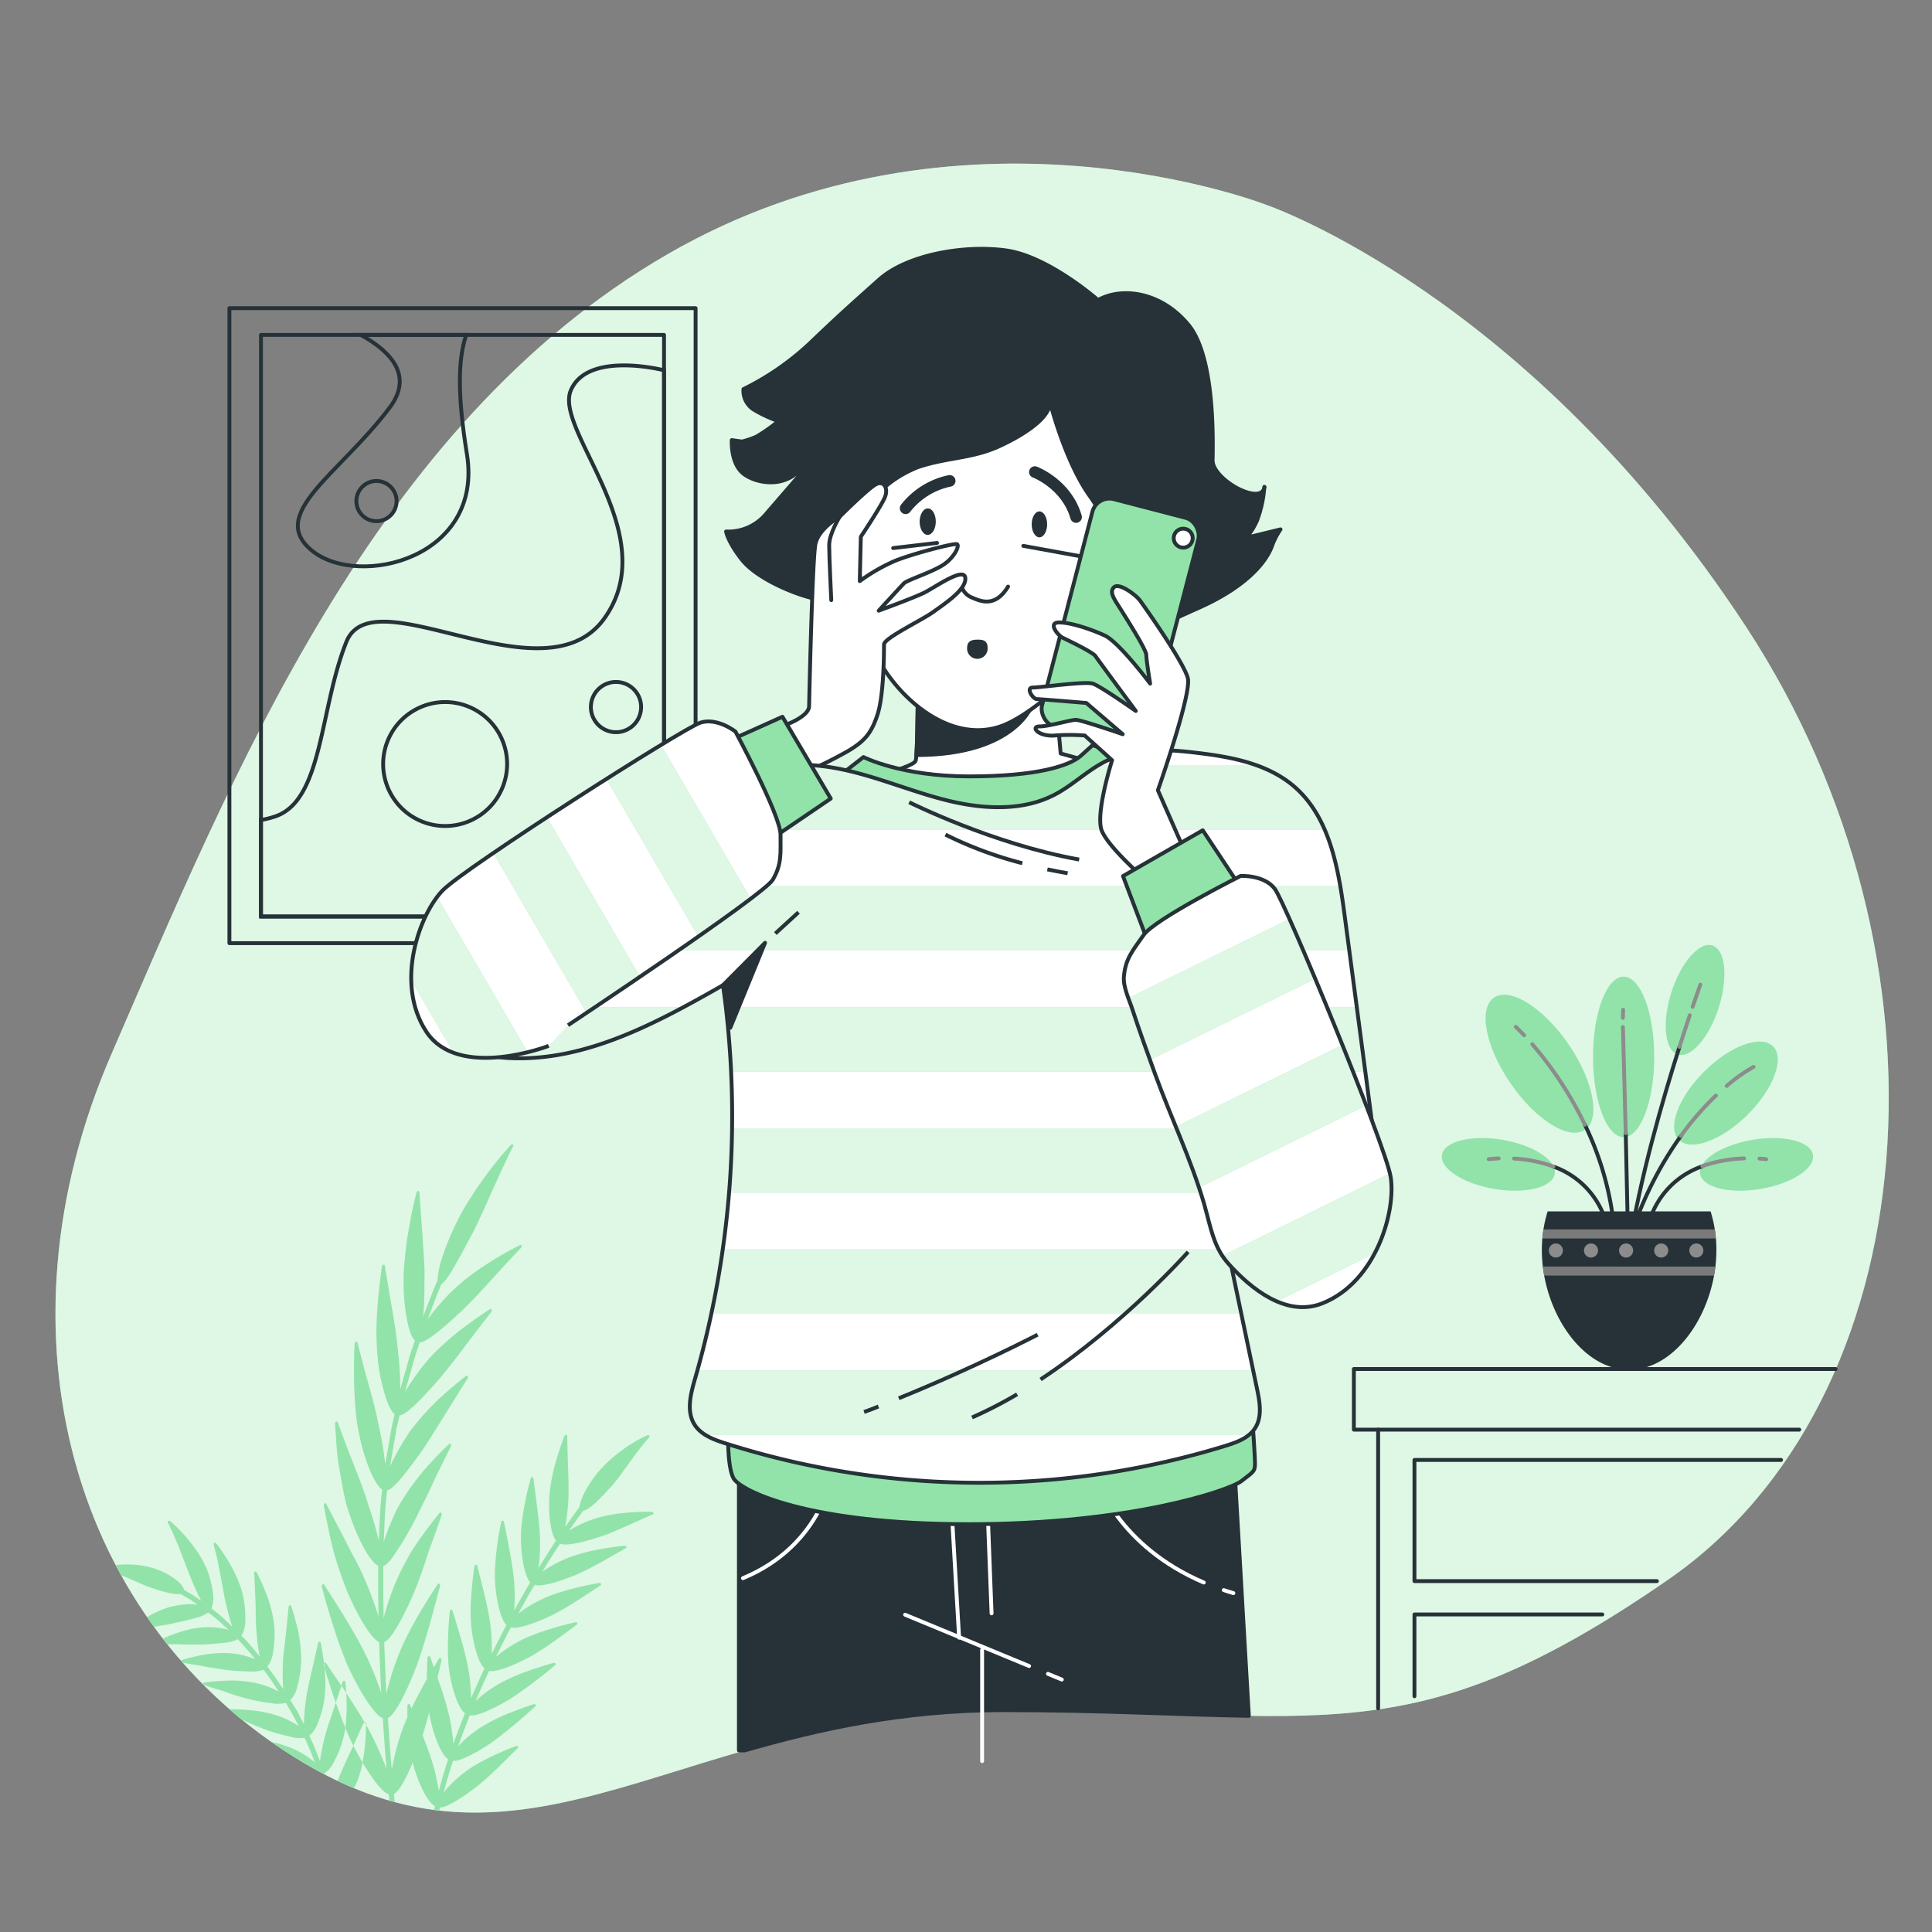 <svg xmlns="http://www.w3.org/2000/svg" viewBox="0 0 500 500"><rect x="0" y="0" width="500" height="500" fill="#808080" stroke="none"/><g id="background-simple"><path d="M327.83,53.06S248.49,21.89,172.61,65.88,60.28,200.38,28.83,272.82,18.63,420.43,78.41,456.1s98.47-13.38,181-13.52,105.06,12.73,172.29-33.76,76.55-160.45,20.22-246.54S327.83,53.06,327.83,53.06Z" style="fill:#92E3A9"></path><path d="M327.83,53.06S248.49,21.89,172.61,65.88,60.28,200.38,28.83,272.82,18.63,420.43,78.41,456.1s98.47-13.38,181-13.52,105.06,12.73,172.29-33.76,76.55-160.45,20.22-246.54S327.83,53.06,327.83,53.06Z" style="fill:#fff;opacity:0.7"></path></g><g id="Picture"><rect x="59.37" y="79.75" width="120.65" height="164.34" style="fill:none;stroke:#263238;stroke-linecap:round;stroke-linejoin:round"></rect><rect x="67.54" y="86.67" width="104.31" height="150.49" style="fill:none;stroke:#263238;stroke-linecap:round;stroke-linejoin:round"></rect><path d="M171.85,95.83c-1.71-.42-20-4.68-24.14,5.24-4.33,10.4,24.28,37.28,8.67,59s-59.82-11.27-66.75,6.07-6.07,40.75-18.21,45.08a24.14,24.14,0,0,1-3.88,1v25H171.85Z" style="fill:none;stroke:#263238;stroke-miterlimit:10"></path><path d="M93.37,86.67C101.22,91,107,97.24,100.9,105.41c-13,17.33-32.08,27.74-19.94,37.27s44.21,1.74,39.88-25.14c-2.4-14.86-2.4-24.41-.18-30.87Z" style="fill:none;stroke:#263238;stroke-miterlimit:10"></path><circle cx="115.2" cy="197.73" r="16.04" transform="translate(-70.16 63.53) rotate(-23.87)" style="fill:none;stroke:#263238;stroke-miterlimit:10"></circle><path d="M165.92,183a6.5,6.5,0,1,1-6.5-6.51A6.5,6.5,0,0,1,165.92,183Z" style="fill:none;stroke:#263238;stroke-miterlimit:10"></path><path d="M102.63,129.68a5.2,5.2,0,1,1-5.2-5.2A5.2,5.2,0,0,1,102.63,129.68Z" style="fill:none;stroke:#263238;stroke-miterlimit:10"></path></g><g id="Plants"><polyline points="475.06 354.3 350.38 354.3 350.38 369.99 465.65 369.99" style="fill:none;stroke:#263238;stroke-linecap:round;stroke-linejoin:round"></polyline><line x1="356.66" y1="369.99" x2="356.66" y2="442.13" style="fill:none;stroke:#263238;stroke-linecap:round;stroke-linejoin:round"></line><polyline points="428.8 409.19 366.06 409.19 366.06 377.83 460.94 377.83" style="fill:none;stroke:#263238;stroke-linecap:round;stroke-linejoin:round"></polyline><polyline points="366.06 438.99 366.06 417.82 414.68 417.82" style="fill:none;stroke:#263238;stroke-linecap:round;stroke-linejoin:round"></polyline><ellipse cx="420.19" cy="273.52" rx="7.92" ry="20.77" style="fill:#92E3A9"></ellipse><ellipse cx="438.65" cy="258.77" rx="14.8" ry="6.44" transform="translate(59.21 598.47) rotate(-72.37)" style="fill:#92E3A9"></ellipse><path d="M386.69,307.69c-8.06-1.36-14.11-5.31-13.51-8.82s7.61-5.25,15.66-3.88,14.12,5.32,13.52,8.82S394.75,309.06,386.69,307.69Z" style="fill:#92E3A9"></path><ellipse cx="446.67" cy="282.87" rx="17.17" ry="7.92" transform="translate(-69.67 396.55) rotate(-44.76)" style="fill:#92E3A9"></ellipse><ellipse cx="398.41" cy="275.32" rx="9.05" ry="20.77" transform="translate(-85.87 274.73) rotate(-34.58)" style="fill:#92E3A9"></ellipse><line x1="420.74" y1="293.26" x2="421.36" y2="321.81" style="fill:none;stroke:#263238;stroke-linecap:round;stroke-miterlimit:10"></line><line x1="420.01" y1="265.8" x2="420.74" y2="293.26" style="fill:none;stroke:#8c8c8c;stroke-linecap:round;stroke-miterlimit:10"></line><line x1="420.06" y1="261.32" x2="420.01" y2="263.43" style="fill:none;stroke:#8c8c8c;stroke-linecap:round;stroke-miterlimit:10"></line><path d="M410.16,291.07A79.6,79.6,0,0,1,418,321" style="fill:none;stroke:#263238;stroke-linecap:round;stroke-miterlimit:10"></path><path d="M396.56,270.26a94,94,0,0,1,13.6,20.81" style="fill:none;stroke:#8c8c8c;stroke-linecap:round;stroke-miterlimit:10"></path><path d="M392.28,265.74s.82.75,2.17,2.18" style="fill:none;stroke:#8c8c8c;stroke-linecap:round;stroke-miterlimit:10"></path><path d="M435,294a93.6,93.6,0,0,0-12.83,25.47" style="fill:none;stroke:#263238;stroke-linecap:round;stroke-miterlimit:10"></path><path d="M444.08,283.53A75.11,75.11,0,0,0,435,294" style="fill:none;stroke:#8c8c8c;stroke-linecap:round;stroke-miterlimit:10"></path><path d="M453.81,276.12a41.42,41.42,0,0,0-6.94,4.92" style="fill:none;stroke:#8c8c8c;stroke-linecap:round;stroke-miterlimit:10"></path><path d="M434.64,270.94c-4.39,13.81-10.28,34.2-13,51.91" style="fill:none;stroke:#263238;stroke-linecap:round;stroke-miterlimit:10"></path><path d="M437.31,262.75c-.78,2.33-1.69,5.1-2.67,8.19" style="fill:none;stroke:#8c8c8c;stroke-linecap:round;stroke-miterlimit:10"></path><path d="M440.05,254.83s-.77,2.12-2,5.74" style="fill:none;stroke:#8c8c8c;stroke-linecap:round;stroke-miterlimit:10"></path><path d="M402,301.9a21.74,21.74,0,0,1,13.43,13.68" style="fill:none;stroke:#263238;stroke-linecap:round;stroke-miterlimit:10"></path><path d="M391.83,299.84A34.82,34.82,0,0,1,402,301.9" style="fill:none;stroke:#8c8c8c;stroke-linecap:round;stroke-miterlimit:10"></path><path d="M385.27,300s1-.14,2.59-.2" style="fill:none;stroke:#8c8c8c;stroke-linecap:round;stroke-miterlimit:10"></path><path d="M455.66,307.69c8.06-1.36,14.11-5.31,13.52-8.82s-7.61-5.25-15.67-3.88-14.11,5.32-13.52,8.82S447.6,309.06,455.66,307.69Z" style="fill:#92E3A9"></path><path d="M440.57,301.83A21.75,21.75,0,0,0,427,315.58" style="fill:none;stroke:#263238;stroke-linecap:round;stroke-miterlimit:10"></path><path d="M451.37,299.8a35.42,35.42,0,0,0-10.8,2" style="fill:none;stroke:#8c8c8c;stroke-linecap:round;stroke-miterlimit:10"></path><path d="M457.08,300s-.64-.09-1.74-.16" style="fill:none;stroke:#8c8c8c;stroke-linecap:round;stroke-miterlimit:10"></path><path d="M400.53,313.5a33.54,33.54,0,0,0-1.5,10c0,15.41,10.11,31,22.59,31s22.58-15.61,22.58-31a33.54,33.54,0,0,0-1.5-10Z" style="fill:#263238"></path><path d="M399.45,318.18c-.12.76-.22,1.54-.28,2.33h44.9c-.07-.79-.16-1.57-.28-2.33Z" style="fill:#7a7a7a"></path><path d="M443.59,330.12q.21-1.17.36-2.34H399.29c.09.78.21,1.56.35,2.34Z" style="fill:#7a7a7a"></path><path d="M404.48,323.63a1.82,1.82,0,1,1-1.81-1.82A1.81,1.81,0,0,1,404.48,323.63Z" style="fill:#8c8c8c"></path><path d="M413.57,323.63a1.82,1.82,0,1,1-1.82-1.82A1.81,1.81,0,0,1,413.57,323.63Z" style="fill:#8c8c8c"></path><path d="M422.65,323.63a1.82,1.82,0,1,1-1.81-1.82A1.81,1.81,0,0,1,422.65,323.63Z" style="fill:#8c8c8c"></path><path d="M431.74,323.63a1.82,1.82,0,1,1-1.82-1.82A1.81,1.81,0,0,1,431.74,323.63Z" style="fill:#8c8c8c"></path><path d="M440.83,323.63a1.82,1.82,0,1,1-1.82-1.82A1.82,1.82,0,0,1,440.83,323.63Z" style="fill:#8c8c8c"></path><path d="M86.9,440.67c.55-1.63,1.07-3.17,1.46-4.38-1.61-2.39-3.07-4.49-4-5.9-.16-.24-.38-.17-.5,0l.15,1.27C84.64,434,85.69,437.23,86.9,440.67Z" style="fill:#92E3A9"></path><path d="M89.37,435.25c0-.35-.57-.35-.68,0s-.21.66-.33,1l1.25,1.88C89.55,437,89.47,436,89.37,435.25Z" style="fill:#92E3A9"></path><path d="M94.74,446.11a.31.31,0,0,0-.36-.3l.35.62C94.73,446.32,94.74,446.21,94.74,446.11Z" style="fill:#92E3A9"></path><path d="M86.48,441.92c-.83,2.59-1.85,5.33-2.35,7.37a49.76,49.76,0,0,0-1.31,6.52c-.85-2.23-1.73-4.45-2.76-6.6A7.55,7.55,0,0,0,82.23,446,29.8,29.8,0,0,0,84,439.5a36.66,36.66,0,0,0,0-7.65,1,1,0,0,1,0-.16c-.07-.24-.15-.48-.21-.7a.68.68,0,0,1,.06-.57c-.27-2.11-.58-4.06-.86-5.29-.08-.34-.61-.29-.68.07-.3,1.55-.93,4.18-1.53,6.84s-1.25,5.46-1.56,7.56a51.33,51.33,0,0,0-.57,6.62L77,443,75.14,440a7.39,7.39,0,0,0,1.8-3.47,30.51,30.51,0,0,0,1-6.58,39.56,39.56,0,0,0-.72-7.59c-.6-2.64-1.35-5.16-1.84-6.7-.11-.35-.65-.24-.67.13-.16,1.62-.44,4.28-.72,7.08s-.73,5.58-.78,7.68a51.17,51.17,0,0,0,.11,6.64l-2-3-2.12-2.88a7.64,7.64,0,0,0,1.46-3.63A28.4,28.4,0,0,0,71,421a32.56,32.56,0,0,0-1.74-7.62,66,66,0,0,0-2.83-6.5.36.36,0,0,0-.66.22c.13,1.66.23,4.41.34,7.17s0,5.71.26,7.8a52.07,52.07,0,0,0,.84,6.62c-1.53-1.84-3-3.7-4.73-5.38a7.42,7.42,0,0,0,1-3.8,25.92,25.92,0,0,0-.63-6.71,19,19,0,0,0-1.16-3.55,35.39,35.39,0,0,0-1.78-3.81,46.38,46.38,0,0,0-4-6.05.36.36,0,0,0-.62.32c.21.81.47,1.87.78,3.09s.53,2.6.81,4c.58,2.73,1,5.65,1.47,7.72l.89,3.6a28,28,0,0,0,.89,2.85L57.5,418.5c-.88-.8-1.86-1.5-2.79-2.25a7.25,7.25,0,0,0,.4-3.91,24.65,24.65,0,0,0-1.72-6.57,29.86,29.86,0,0,0-1.76-3.36,39.12,39.12,0,0,0-2.5-3.46A40.91,40.91,0,0,0,44,393.63a.36.36,0,0,0-.56.42c.38.77.88,1.78,1.4,2.93l1.59,3.78c1,2.61,2.06,5.35,2.85,7.4.51,1.25,1,2.39,1.49,3.39a29.49,29.49,0,0,0,1.3,2.72l-2.18-1.48-2.26-1.34a3.19,3.19,0,0,0-.65-1.25,11.17,11.17,0,0,0-1.55-1.44A18.56,18.56,0,0,0,40.17,406a22.47,22.47,0,0,0-6.9-1.11,27.25,27.25,0,0,0-3.35.15q.69,1.31,1.41,2.61l1.24.51c2.08.86,4.19,1.91,5.89,2.51,3.54,1.28,6.75,2.12,8.26,1.86L49,413.83c.74.46,1.44,1,2.17,1.46a19.31,19.31,0,0,0-2.82-.11,27.8,27.8,0,0,0-3.34.46,16.27,16.27,0,0,0-3.19,1,26.51,26.51,0,0,0-3.31,1.6l-.41.25c.59.85,1.18,1.69,1.78,2.52l1.61-.28c1-.15,2.08-.33,3-.54,2.13-.47,4.17-.88,5.88-1.4a9.71,9.71,0,0,0,3.53-1.48c.9.72,1.83,1.39,2.68,2.16l2.56,2.32a21.2,21.2,0,0,0-2.8-.53,17.54,17.54,0,0,0-3.37-.12A25.16,25.16,0,0,0,46,422.56c-1.17.4-2.26.81-3.23,1.24l-.62.3c.37.48.75,1,1.13,1.43h2.07c1.07,0,2.14.07,3.24.07l3.13,0c2.15,0,4.34-.24,6.06-.43a9,9,0,0,0,3.72-.93c1.64,1.62,3.1,3.41,4.57,5.17a22.16,22.16,0,0,0-6-1.51,28.74,28.74,0,0,0-7.12.31,44.32,44.32,0,0,0-6,1.44.48.48,0,0,0-.14.09l.52.59,4.58.74c2.06.45,4.49.79,6.38,1.07a51.75,51.75,0,0,0,6.12.42,9.07,9.07,0,0,0,3.82-.44l2,2.78,1.92,2.88a22.25,22.25,0,0,0-5.86-2.19,29.39,29.39,0,0,0-7.17-.65,55.87,55.87,0,0,0-6.24.5c-.33.07-.53.49-.28.58,1.11.37,3,1,5.12,1.62a57.2,57.2,0,0,0,6.34,2,47.66,47.66,0,0,0,6.05,1.13,9.47,9.47,0,0,0,3.86-.07l1.75,3,1.61,3.06a21.92,21.92,0,0,0-5.6-2.78,31.18,31.18,0,0,0-7.08-1.38c-2-.2-3.91-.27-5.35-.27,1,.86,2,1.71,3,2.55l.68.3a63.68,63.68,0,0,0,6.11,2.57A48,48,0,0,0,75,449.42a9,9,0,0,0,3.83.34c1,2.08,1.84,4.23,2.68,6.37a22.81,22.81,0,0,0-5.25-3.37,30.1,30.1,0,0,0-6-1.94c2.63,1.84,5.35,3.61,8.16,5.28,1.89,1.13,3.75,2.17,5.6,3.13l-.09-.28a7.29,7.29,0,0,0,2.5-3,25.85,25.85,0,0,0,2.44-6.23,18.74,18.74,0,0,0,.5-2.58c-.85-2.09-1.69-4.33-2.46-6.5Z" style="fill:#92E3A9"></path><path d="M91.44,451.79l-.3.65c-1.21,2.54-2.4,5.09-3.21,7.09l-.51,1.38c1.41.67,2.81,1.3,4.2,1.87.34-.69.67-1.43,1-2.21a28.44,28.44,0,0,0,1.23-4.42c-.67-1.12-1.34-2.34-2-3.62C91.68,452.29,91.56,452,91.44,451.79Z" style="fill:#92E3A9"></path><path d="M134,452.39c.25-.24-.08-.65-.43-.52-3,1.09-9.79,4-13.45,6.88a30.27,30.27,0,0,0-5.32,5.15c.75-2.75,1.55-5.5,2.46-8.21,1.48.28,5.6-1.79,10-4.72a137.72,137.72,0,0,0,11.29-9.38c.26-.24,0-.67-.39-.55-1.53.49-4,1.35-6.67,2.43a45.49,45.49,0,0,0-7.23,3.68,31,31,0,0,0-5.69,4.77c.94-2.7,2-5.37,3-8,1.49.39,5.7-1.42,10.28-4.11a121.47,121.47,0,0,0,11.84-8.9c.27-.23,0-.68-.37-.58-1.55.44-4.11,1.2-6.8,2.17a48.44,48.44,0,0,0-7.44,3.31,33.73,33.73,0,0,0-6,4.42c1.16-2.61,2.28-5.25,3.53-7.82,1.45.46,5.77-1.09,10.49-3.6a69.39,69.39,0,0,0,6.69-4.34c2.26-1.59,4.31-3.13,5.54-4.06.29-.21,0-.66-.34-.58-3.15.68-10.36,2.62-14.47,4.83a34.82,34.82,0,0,0-6.19,4.15c1.28-2.56,2.54-5.14,3.9-7.66,1.42.53,5.83-.84,10.63-3.14,4.15-2,10-6.07,12.59-7.73.29-.19.05-.66-.32-.6-3.18.48-10.46,2.07-14.65,4.09a33.1,33.1,0,0,0-6.37,3.86c1.38-2.51,2.77-5,4.23-7.48,1.39.59,5.87-.57,10.76-2.6,4.21-1.8,10.28-5.43,12.9-6.9.3-.17.08-.64-.28-.61-1.59.14-4.19.47-7,1a44.47,44.47,0,0,0-7.82,2.18,31.24,31.24,0,0,0-6.54,3.53c1.47-2.45,3-4.86,4.59-7.26,1.38.69,5.88-.27,10.87-1.95,2.15-.72,4.77-1.93,7.2-3s4.62-2.06,5.93-2.64c.31-.12.13-.6-.23-.62a54.7,54.7,0,0,0-6.9.25A38.94,38.94,0,0,0,154,393a31.45,31.45,0,0,0-6.74,3.11c1.21-1.71,2.4-3.44,3.66-5.11,1.55-.24,4.68-3.27,8-7.15.72-.87,1.52-1.88,2.3-3s1.63-2.24,2.44-3.36A65.26,65.26,0,0,1,168,372a.36.36,0,0,0-.4-.58,35.28,35.28,0,0,0-6.32,3.68,39.72,39.72,0,0,0-3.42,2.73,31.76,31.76,0,0,0-2.78,2.82c-3.19,3.78-5,7.58-5.08,9.33-1.3,1.71-2.5,3.48-3.75,5.22a50.9,50.9,0,0,0,.85-7.32c.11-2.39,0-5.51-.1-8.52s-.19-5.89-.19-7.67a.37.37,0,0,0-.72-.08,71.55,71.55,0,0,0-2.45,7.45,43,43,0,0,0-1.48,8.5c-.28,5.51.65,10,1.75,11.11-1.54,2.37-3.07,4.73-4.52,7.15a50.69,50.69,0,0,0,.37-7.35c-.06-2.39-.36-5.45-.75-8.41s-.73-5.77-.95-7.48a.36.36,0,0,0-.7,0c-1,3.4-2.68,11.1-2.54,15.9.11,5.48,1.22,9.93,2.42,11-1.44,2.42-2.82,4.88-4.17,7.35a48.21,48.21,0,0,0,0-7.35c-.35-4.7-2-12.28-2.65-15.66a.36.36,0,0,0-.7,0c-.75,3.38-1.94,11.11-1.58,15.87.38,5.45,1.71,9.84,2.94,10.83-1.33,2.48-2.57,5-3.84,7.53a44.21,44.21,0,0,0-.31-7.34c-.55-4.68-2.59-12.15-3.43-15.47a.36.36,0,0,0-.7,0c-.25,1.69-.6,4.48-.82,7.42a49.14,49.14,0,0,0,0,8.44c.62,5.41,2.15,9.77,3.42,10.68-1.24,2.54-2.34,5.14-3.49,7.71a45.47,45.47,0,0,0-.66-7.32,73.5,73.5,0,0,0-2-8.18c-.79-2.83-1.63-5.5-2.14-7.13a.35.35,0,0,0-.69.07c-.35,3.39-.9,11.16-.09,15.92.85,5.4,2.65,9.68,4,10.51-1,2.62-2.08,5.25-3,7.92a53.66,53.66,0,0,0-1.1-7.29,82.27,82.27,0,0,0-2.41-8.1c-.19-.58-.39-1.15-.58-1.71.41-1.74.75-3.26,1-4.41.12-.53-.35-.94-.61-.53-.38.61-.84,1.36-1.35,2.22-.36-1-.68-1.93-.94-2.63a.36.36,0,0,0-.69.11c-.08,1.34-.16,3.35-.16,5.58-1.32,2.34-2.75,5-4,7.63-.14-.33-.26-.64-.37-.91a.36.36,0,0,0-.69.15c0,.8,0,1.84,0,3-.48,1.09-.91,2.16-1.27,3.16A65.4,65.4,0,0,0,101.39,458c-.39-4.47-.71-9-1-13.43,1.49-.39,4.42-5.71,7.18-12.77,2.37-6.1,5.06-16.67,6.31-21.26.13-.52-.33-.95-.6-.54-2.36,3.51-7.65,11.86-10,18A66.7,66.7,0,0,0,100,438.38q-.34-6.72-.56-13.45c1.51-.35,4.6-5.57,7.61-12.53,1.26-3,2.7-7.12,3.93-11,1.39-3.73,2.6-7.17,3.31-9.27.16-.47-.28-.9-.56-.55-1.26,1.55-3.33,4.18-5.45,7.24-.53.76-1.06,1.55-1.58,2.36s-1,1.67-1.43,2.5c-.92,1.67-1.76,3.32-2.43,4.82a67.34,67.34,0,0,0-3.55,10.23c-.08-4.48-.14-9-.1-13.46.75-.14,2-1.49,3.36-3.66a85.29,85.29,0,0,0,4.86-8.27c.37-.69.73-1.46,1.1-2.26l1.28-2.52c.87-1.74,1.73-3.57,2.54-5.35s1.7-3.5,2.45-5l1.9-3.87c.22-.45-.16-.94-.49-.61-1.45,1.4-3.83,3.79-6.33,6.6a67.68,67.68,0,0,0-6.35,8.87,23.27,23.27,0,0,0-1.36,2.61c-.4.86-.77,1.72-1.12,2.56-.69,1.67-1.28,3.26-1.73,4.69.24-4.47.29-8.95.92-13.39,1.58-.14,5.18-4.88,9.47-10.9,3.46-5.29,8.87-14.24,11.32-18,.27-.44-.06-1-.42-.68-1.6,1.27-4.23,3.41-7,5.95a73.35,73.35,0,0,0-7.32,8.14,67,67,0,0,0-5.34,9.32l1.14-6.61.58-3.31.75-3.27c.77,0,2.24-1.05,4.08-2.82s4.14-4.22,6.54-7c2-2.44,4.64-5.78,7-9l6.09-7.93c.32-.41.07-1-.34-.71-1.76,1.1-4.53,3-7.53,5.28a68.49,68.49,0,0,0-8.13,7.39,63.09,63.09,0,0,0-6.3,8.72l1.83-6.47.93-3.22,1.07-3.19c1.54.19,6.18-3.65,11.53-8.77,4.6-4.47,11.43-12.41,14.67-15.63.35-.37.13-.95-.28-.73a88.78,88.78,0,0,0-8,4.56c-1.56,1-3.21,2.08-4.7,3.21s-2.88,2.29-4.08,3.4a45.41,45.41,0,0,0-4,4.16c-1.19,1.37-2.25,2.7-3.13,3.91,1.21-3.05,2.28-6.15,3.61-9.16.85-.59,2.11-2.36,3.55-4.91s3.2-5.81,5.06-9.38c.79-1.59,1.63-3.46,2.54-5.4l1.32-3,1.37-3c1.79-4,3.52-7.69,4.67-9.91.26-.51-.17-.83-.57-.4a98.82,98.82,0,0,0-7,8.66l-1.95,2.75c-.62.94-1.22,1.89-1.82,2.81a55.78,55.78,0,0,0-3,5.31,69.54,69.54,0,0,0-3.93,9.4,23.21,23.21,0,0,0-1.28,6.14l-1,2.31-.9,2.34-1.81,4.69c.15-1.46.25-3.12.3-4.93s0-3.74.07-5.74c0-1.68-.09-3.57-.23-5.55s-.26-4-.39-6c-.34-4-.54-7.68-.73-10,0-.52-.65-.31-.79.27l-1.12,4.83c-.37,1.92-.76,4.07-1.12,6.25s-.59,4.46-.8,6.58a46.76,46.76,0,0,0-.26,5.83c.11,7.81,1.63,13.72,2.94,14.63L106.32,350c-.33,1-.61,2.12-.92,3.18l-1.81,6.36a90.16,90.16,0,0,0-.68-10.66c-.25-3.32-1-7.52-1.67-11.45s-1.27-7.64-1.65-9.87c-.07-.51-.68-.25-.78.34-.32,2.6-.92,6.82-1.18,11.26a74.06,74.06,0,0,0,.13,12.49,47.53,47.53,0,0,0,2,9.77c.83,2.51,1.68,4.12,2.38,4.51l-.74,3.23-.57,3.26-1.13,6.53a89.31,89.31,0,0,0-1.81-10.55c-.59-3.28-1.72-7.37-2.83-11.26s-1.94-7.46-2.55-9.68c-.14-.51-.7-.19-.73.41-.31,5.26-.37,17.12,1.29,23.84,1.58,7.66,4.43,13.15,5.87,13.76-.62,4.37-.68,8.8-.91,13.21-.32-1.43-.75-3-1.28-4.78-.26-.86-.54-1.76-.85-2.68s-.63-1.87-.9-2.82c-1-3.2-2.58-7.16-4.06-10.91s-2.72-7.25-3.56-9.41c-.19-.5-.72-.12-.68.49.1,1.31.22,3.05.36,5s.32,4.12.73,6.37.77,4.48,1.2,6.59c.23,1.05.43,2.06.7,3s.58,1.86.87,2.68a57.56,57.56,0,0,0,4,9.12c1.36,2.23,2.54,3.62,3.31,3.86,0,4.4,0,8.8.1,13.21a88.92,88.92,0,0,0-3.7-9.95c-.65-1.53-1.47-3.21-2.38-4.93l-1.4-2.61-1.36-2.69c-1.89-3.61-3.63-7-4.7-9-.24-.47-.72,0-.61.57.5,2.63,1.33,6.92,2.38,11.24a95.45,95.45,0,0,0,3.93,11.49c3.05,7,6.45,12,8,12.41.13,4.4.32,8.8.54,13.2a86.53,86.53,0,0,0-4-9.82c-2.88-6-8.37-14.44-10.78-18.17-.27-.42-.72,0-.58.58,1.24,4.87,4.44,15.79,7.35,21.81,3.3,6.88,6.85,11.76,8.4,12.12.29,4.4.6,8.79,1,13.18a92,92,0,0,0-4.34-9.68c-.29-.56-.61-1.15-1-1.75a54.92,54.92,0,0,1-.41,6.58c-.12,1.05-.29,2.11-.5,3.14,2.84,4.8,5.52,8,6.79,8.22,0,.54.12,1.08.17,1.62l1.39.4c-.07-.71-.15-1.42-.22-2.13,1.12-.34,3-3.51,4.87-8.11.12.48.23.94.36,1.36,1.56,5.35,3.94,9.32,5.39,9.94l-.21,1,1.34.16.18-.81c1.5.14,5.43-2.26,9.55-5.44C127,459.54,131.84,454.52,134,452.39Zm-20.45,11a54.19,54.19,0,0,0-1.64-7.21c-.59-2-1.55-4.57-2.54-7.06.57-1.82,1.13-3.85,1.68-5.93.1.63.21,1.24.34,1.8,1.17,5.39,3.21,9.52,4.59,10.28C115.12,457.94,114.33,460.65,113.59,463.38Z" style="fill:#92E3A9"></path><path d="M94.38,445.81c-1.41-2.46-3.12-5.14-4.77-7.64.06,1.2.1,2.55.12,3.91-.06,1.74-.15,3.49-.37,5.09.69,1.68,1.39,3.25,2.08,4.62,1-2.29,2-4.43,2.63-5.77A.36.36,0,0,1,94.38,445.81Z" style="fill:#92E3A9"></path></g><g id="Character"><path d="M237.54,173.07s0,21.59-.55,23.77-21,6.66-21,6.66,14.71,11.65,37.66,11.1S287,198.48,287,198.48L274.5,195l-1.71-19.2S249.84,181.54,237.54,173.07Z" style="fill:#fff;stroke:#263238;stroke-linecap:round;stroke-linejoin:round"></path><path d="M217.4,200.65l6.07-4.72s9.78,5,27.31,5,26-2.69,29-5.39l3-2.7,9.78,3.71s-3,2.7-11.47,9.78-47.2,5.39-57.31,1.35S217.4,200.65,217.4,200.65Z" style="fill:#92E3A9;stroke:#263238;stroke-linecap:round;stroke-linejoin:round"></path><path d="M267.33,182l-9.17-4.32c-6.93.19-14.92-.68-20.62-4.61,0,0,0,17-.38,22.34C263.36,195.37,267.33,182,267.33,182Z" style="fill:#263238;stroke:#263238;stroke-linecap:round;stroke-linejoin:round"></path><path d="M220.73,127.13c0,1.51,2.27,32.88,4.31,38.58,4.77,13.35,21.24,28.79,36.23,21.29,5.34-2.67,10.3-7.06,14.93-10.77,3.27-2.62,9.49-6.41,11-10.58s10.19-29.84,10.19-29.84-2.26-21.53-10.95-32.48-15.11-10.2-26.82-5.66S220,122.22,220,122.22Z" style="fill:#fff;stroke:#263238;stroke-linecap:round;stroke-linejoin:round"></path><path d="M234.37,131.54a19.47,19.47,0,0,1,11.41-7.09" style="fill:none;stroke:#263238;stroke-linecap:round;stroke-miterlimit:10;stroke-width:3px"></path><path d="M267.82,122.17s8.19,3.07,10.67,11.64" style="fill:none;stroke:#263238;stroke-linecap:round;stroke-miterlimit:10;stroke-width:3px"></path><path d="M255.08,167.55a2.16,2.16,0,1,1-4.28,0c0-1.36,1.07-1.51,2.26-1.51S255.08,166.19,255.08,167.55Z" style="fill:#263238;stroke:#263238;stroke-linecap:round;stroke-linejoin:round"></path><line x1="231.15" y1="141.84" x2="242.5" y2="140.51" style="fill:none;stroke:#263238;stroke-linecap:round;stroke-linejoin:round"></line><line x1="264.83" y1="141.27" x2="279.4" y2="143.92" style="fill:none;stroke:#263238;stroke-linecap:round;stroke-linejoin:round"></line><path d="M271,135.7c0,1.85-.9,3.36-2,3.36s-2-1.51-2-3.36.9-3.35,2-3.35S271,133.85,271,135.7Z" style="fill:#263238"></path><path d="M242.18,135c0,1.89-.94,3.43-2.11,3.43S238,136.84,238,135s.95-3.42,2.11-3.42S242.18,133.06,242.18,135Z" style="fill:#263238"></path><path d="M248.77,151.52a4.56,4.56,0,0,0,2.88,3.17c2.6,1.16,6.06,2.31,9.24-2.88" style="fill:none;stroke:#263238;stroke-linecap:round;stroke-linejoin:round"></path><path d="M327.23,126.12a1.16,1.16,0,0,0,0-.13A1.16,1.16,0,0,1,327.23,126.12Z" style="fill:none;stroke:#263238;stroke-linecap:round;stroke-linejoin:round"></path><path d="M322.33,139.21s1.51-1.13,3-4.53a30.73,30.73,0,0,0,1.88-8.56c-.06.5-.53,2.37-4.14,1.38-4.16-1.13-9.24-5.26-9.24-8.28s.93-26.46-6.25-35.15-17.37-9.82-23.41-6.42c0,0-12.85-11.33-23.8-12.84s-25.68,1.13-32.86,7.55S217.33,81.42,209.4,89a70.31,70.31,0,0,1-17,11.71,5.82,5.82,0,0,0,2.65,5.29,34.84,34.84,0,0,0,6.42,3,47.9,47.9,0,0,1-5.69,4,23.43,23.43,0,0,1-3.75,1.27l-2.65-.37s-.38,6,3,8.68,11.71,4.16,15.87-2.64a26.19,26.19,0,0,0-1.47,3.19l-8.43,9.75a12.68,12.68,0,0,1-10.44,4.67s.36,2.52,4,7.2,12.59,8.63,18.35,10.07a39,39,0,0,0,7.91,1.44s-.3-1.07-.61-2.79c2.13.77,3.6,1.28,3.6,1.28a50.7,50.7,0,0,1-.54-17.49c.24-1.71,2.43-4.36,3.22-5.59a30.29,30.29,0,0,1,13.79-10.79c7.31-2.48,13.83-2.16,20.86-5.34,3.64-1.65,13.25-6.53,13.25-11.46,0,0,3.78,15.1,10.2,24.17s12.46,24.17,12.46,24.17L292.12,166s4.53-2.64,18.13-8.69S328,144.5,329.13,141.48A19.45,19.45,0,0,1,331.4,137Z" style="fill:#263238;stroke:#263238;stroke-linecap:round;stroke-linejoin:round"></path><path d="M209.39,182.91s.82-38,1.64-42.08,6.29-7.11,6.29-7.11,7.65-7.65,9.56-8.47,3,1.1,2.19,3.28-6.29,10.38-6.29,10.38l-.27,11.48a47.55,47.55,0,0,1,9-5.19c4.64-1.91,15.3-4.65,16.12-4.37s-.55,3.28-3.28,5.19-9.56,4.1-10.38,4.92-6.56,7.1-6.56,7.1,9-3.28,11.75-4.64,10.38-6.83,10.66-3.83-5.2,6.56-8.2,8.74-12.84,6.84-12.84,8.48,0,12.84-1.64,18-3.56,7.1-7.65,9.56a111.72,111.72,0,0,1-10.39,5.2l-6.28-11.75S209.12,185.64,209.39,182.91Z" style="fill:#fff;stroke:#263238;stroke-linecap:round;stroke-linejoin:round"></path><path d="M217.32,133.72s-2.73,4.37-2.73,7.38.54,14.21.54,14.21" style="fill:none;stroke:#263238;stroke-linecap:round;stroke-linejoin:round"></path><path d="M319.55,381.18l-128.32-.35V453h1.54c19.24-5.53,40.79-10.37,66.63-10.42,26.2,0,46.34,1.22,63.8,1.48Z" style="fill:#263238;stroke:#263238;stroke-linecap:round;stroke-linejoin:round"></path><path d="M215.71,379.43c0,1.05-2.45,20.28-23.43,29" style="fill:none;stroke:#fff;stroke-linecap:round;stroke-linejoin:round"></path><path d="M316.71,411.52q1.21.41,2.49.78" style="fill:none;stroke:#fff;stroke-linecap:round;stroke-linejoin:round"></path><path d="M283.89,382.93s5.43,17.14,27.65,26.63" style="fill:none;stroke:#fff;stroke-linecap:round;stroke-linejoin:round"></path><polyline points="248.22 423.83 246.48 394.11 245.78 389.92 255.57 390.27 256.62 417.54" style="fill:none;stroke:#fff;stroke-linecap:round;stroke-linejoin:round"></polyline><line x1="266.33" y1="431.17" x2="234.24" y2="417.89" style="fill:none;stroke:#fff;stroke-linecap:round;stroke-linejoin:round"></line><line x1="274.8" y1="434.67" x2="271.21" y2="433.19" style="fill:none;stroke:#fff;stroke-linecap:round;stroke-linejoin:round"></line><line x1="254.17" y1="426.98" x2="254.17" y2="455.78" style="fill:none;stroke:#fff;stroke-linecap:round;stroke-linejoin:round"></line><path d="M188.44,369.64s-.35,9.79,1.39,12.94,18.89,11.88,60.84,11.88,67.48-8.74,70.63-11.18,3.49-2.45,3.49-4.55-.69-11.54-.69-11.54-36,8.74-82.17,5.25-54.19-7-54.19-7Z" style="fill:#92E3A9;stroke:#263238;stroke-linecap:round;stroke-linejoin:round"></path><path d="M268.6,207.45c-7.73,2.42-16.43,1.54-24.39-.53-9.61-2.49-18.81-6.57-28.6-8.24-17.77-3-34.06,2.73-48.25,13.15a493.35,493.35,0,0,0-45.68,38c-3.42,3.22-7.05,7-7.08,11.71-.06,7.7,9.17,11.85,16.86,12.27,19.84,1.09,38.38-9,55.66-18.85a244.86,244.86,0,0,1-7.25,101.87c-1.14,3.93-2.3,8.43-.11,11.88,1.69,2.64,4.88,3.84,7.86,4.79a216.9,216.9,0,0,0,129.56.67c2.9-.91,6-2,7.65-4.6,1.86-2.91,1.21-6.7.5-10.07q-7.87-37.59-15.76-75.17c4.24,6.45,6,14.16,8.05,21.61s4.58,15.08,9.92,20.66,14.23,8.49,21,4.8c4.78-2.6,7.6-7.9,8.52-13.27s.22-10.85-.49-16.24Q352.31,269.41,348,237c-1.61-12.18-3.81-25.53-13.15-33.52-6.8-5.81-16.09-7.58-25-8.63-8-1-16.47-1.4-23.69,2.16-4.64,2.29-8.4,6.09-13,8.53A27.08,27.08,0,0,1,268.6,207.45Z" style="fill:#fff"></path><path d="M317.62,305.92c.25.91.51,1.83.78,2.75h38.94c-.18-2.28-.47-4.55-.76-6.8q-.66-4.94-1.3-9.87H313.43A144.85,144.85,0,0,1,317.62,305.92Z" style="fill:#92E3A9"></path><path d="M125.8,246H349.23c-.4-3-.8-6-1.19-9.05-.33-2.51-.69-5.07-1.13-7.62h-202Q135.16,237.42,125.8,246Z" style="fill:#92E3A9"></path><path d="M179.87,356.81c-1.14,3.93-2.3,8.43-.11,11.88a8.55,8.55,0,0,0,2.81,2.64H323.21a7.64,7.64,0,0,0,1.62-1.78c1.86-2.91,1.21-6.7.5-10.07l-1-4.81H180.46C180.26,355.38,180.08,356.1,179.87,356.81Z" style="fill:#92E3A9"></path><path d="M273.26,205.49a27.08,27.08,0,0,1-4.66,2c-7.73,2.42-16.43,1.54-24.39-.53-9.61-2.49-18.81-6.57-28.6-8.24a56.88,56.88,0,0,0-6-.68h-7c-12.74.84-24.56,6-35.19,13.83-1.28.94-2.54,1.89-3.8,2.84H342.87A28.34,28.34,0,0,0,325.19,198H284.34C280.52,200.28,277.19,203.39,273.26,205.49Z" style="fill:#92E3A9"></path><path d="M314.68,308.67q-1.76-8.34-3.5-16.67H189.45q-.1,8.34-.79,16.67Z" style="fill:#92E3A9"></path><path d="M131.46,273.79c15.95.87,31-5.5,45.33-13.12H114.64a7.94,7.94,0,0,0,0,.85C114.54,269.22,123.77,273.37,131.46,273.79Z" style="fill:#92E3A9"></path><path d="M187.85,260.67c.65,5.53,1.08,11.09,1.35,16.66H353.35l-2.19-16.66Z" style="fill:#92E3A9"></path><path d="M324.89,323.33a27.44,27.44,0,0,0,2.65,3.25c5.34,5.58,14.23,8.49,21,4.8a16.27,16.27,0,0,0,7-8.05Z" style="fill:#92E3A9"></path><path d="M187,323.33q-1.18,8.39-3,16.67H321.25q-1.75-8.34-3.5-16.67Z" style="fill:#92E3A9"></path><g style="opacity:0.7"><path d="M317.62,305.92c.25.91.51,1.83.78,2.75h38.94c-.18-2.28-.47-4.55-.76-6.8q-.66-4.94-1.3-9.87H313.43A144.85,144.85,0,0,1,317.62,305.92Z" style="fill:#fff"></path><path d="M125.8,246H349.23c-.4-3-.8-6-1.19-9.05-.33-2.51-.69-5.07-1.13-7.62h-202Q135.16,237.42,125.8,246Z" style="fill:#fff"></path><path d="M179.87,356.81c-1.14,3.93-2.3,8.43-.11,11.88a8.55,8.55,0,0,0,2.81,2.64H323.21a7.64,7.64,0,0,0,1.62-1.78c1.86-2.91,1.21-6.7.5-10.07l-1-4.81H180.46C180.26,355.38,180.08,356.1,179.87,356.81Z" style="fill:#fff"></path><path d="M273.26,205.49a27.08,27.08,0,0,1-4.66,2c-7.73,2.42-16.43,1.54-24.39-.53-9.61-2.49-18.81-6.57-28.6-8.24a56.88,56.88,0,0,0-6-.68h-7c-12.74.84-24.56,6-35.19,13.83-1.28.94-2.54,1.89-3.8,2.84H342.87A28.34,28.34,0,0,0,325.19,198H284.34C280.52,200.28,277.19,203.39,273.26,205.49Z" style="fill:#fff"></path><path d="M314.68,308.67q-1.76-8.34-3.5-16.67H189.45q-.1,8.34-.79,16.67Z" style="fill:#fff"></path><path d="M131.46,273.79c15.95.87,31-5.5,45.33-13.12H114.64a7.94,7.94,0,0,0,0,.85C114.54,269.22,123.77,273.37,131.46,273.79Z" style="fill:#fff"></path><path d="M187.85,260.67c.65,5.53,1.08,11.09,1.35,16.66H353.35l-2.19-16.66Z" style="fill:#fff"></path><path d="M324.89,323.33a27.44,27.44,0,0,0,2.65,3.25c5.34,5.58,14.23,8.49,21,4.8a16.27,16.27,0,0,0,7-8.05Z" style="fill:#fff"></path><path d="M187,323.33q-1.18,8.39-3,16.67H321.25q-1.75-8.34-3.5-16.67Z" style="fill:#fff"></path></g><polygon points="187.12 254.94 198 244 189 266 187.12 254.94" style="fill:#263238;stroke:#263238;stroke-linecap:round;stroke-linejoin:round"></polygon><path d="M263.23,360.84a113.09,113.09,0,0,1-11.66,6" style="fill:none;stroke:#263238;stroke-miterlimit:10"></path><path d="M307.48,324S290.86,342.76,269.3,357" style="fill:none;stroke:#263238;stroke-miterlimit:10"></path><path d="M227.34,364c-1.23.48-2.47,1-3.72,1.42" style="fill:none;stroke:#263238;stroke-miterlimit:10"></path><path d="M268.54,345.41s-16,8.36-35.94,16.46" style="fill:none;stroke:#263238;stroke-miterlimit:10"></path><line x1="200.66" y1="241.59" x2="206.65" y2="236.1" style="fill:none;stroke:#263238;stroke-miterlimit:10"></line><path d="M235.29,207.62s21.74,10.87,44,14.83" style="fill:none;stroke:#263238;stroke-miterlimit:10"></path><path d="M271.06,225q2.54.53,5.24,1" style="fill:none;stroke:#263238;stroke-miterlimit:10"></path><path d="M244.68,216a100.7,100.7,0,0,0,19.9,7.4" style="fill:none;stroke:#263238;stroke-miterlimit:10"></path><path d="M268.6,207.45c-7.73,2.42-16.43,1.54-24.39-.53-9.61-2.49-18.81-6.57-28.6-8.24-17.77-3-34.06,2.73-48.25,13.15a493.35,493.35,0,0,0-45.68,38c-3.42,3.22-7.05,7-7.08,11.71-.06,7.7,9.17,11.85,16.86,12.27,19.84,1.09,38.38-9,55.66-18.85a244.86,244.86,0,0,1-7.25,101.87c-1.14,3.93-2.3,8.43-.11,11.88,1.69,2.64,4.88,3.84,7.86,4.79a216.9,216.9,0,0,0,129.56.67c2.9-.91,6-2,7.65-4.6,1.86-2.91,1.21-6.7.5-10.07q-7.87-37.59-15.76-75.17c4.24,6.45,6,14.16,8.05,21.61s4.58,15.08,9.92,20.66,14.23,8.49,21,4.8c4.78-2.6,7.6-7.9,8.52-13.27s.22-10.85-.49-16.24Q352.31,269.41,348,237c-1.61-12.18-3.81-25.53-13.15-33.52-6.8-5.81-16.09-7.58-25-8.63-8-1-16.47-1.4-23.69,2.16-4.64,2.29-8.4,6.09-13,8.53A27.08,27.08,0,0,1,268.6,207.45Z" style="fill:none;stroke:#263238;stroke-miterlimit:10"></path><polygon points="202.5 185.5 215 206.67 198.33 218 188 192 202.5 185.5" style="fill:#92E3A9;stroke:#263238;stroke-linecap:round;stroke-linejoin:round"></polygon><rect x="275.73" y="130.63" width="28.32" height="60.84" rx="4.55" transform="translate(49.89 -67.8) rotate(14.58)" style="fill:#92E3A9;stroke:#263238;stroke-linecap:round;stroke-linejoin:round"></rect><path d="M308.58,139.9a2.45,2.45,0,1,1-1.75-3A2.44,2.44,0,0,1,308.58,139.9Z" style="fill:#fff;stroke:#263238;stroke-linecap:round;stroke-linejoin:round"></path><path d="M307.07,221.36l-7.41-16.84s8.76-24.91,7.75-29S296,156.72,295,155.37s-5.39-4.71-6.73-3.37.33,3.37,2,6.06,6.39,10.1,6.39,11.45,1,7.41,1,7.41-8.08-10.78-11.78-12.46-8.75-3.37-11.78-3.37-.34,3.37,1,4,7.74,3.71,8.41,4.72S293.94,184,293.94,184s-9.09-6.4-11.11-7.07-13.47,1-15.49,1,0,3,1,3,12.8,1,12.8,1l9.42,8.08s-10.77-3.71-12.12-3.71S271.38,188,269,188s-.34,2.69,4,2.35a49.75,49.75,0,0,1,7.74,0l7.07,6.4s-4.38,13.81-2.69,18.18,11.44,12.8,11.44,12.8Z" style="fill:#fff;stroke:#263238;stroke-linecap:round;stroke-linejoin:round"></path><polygon points="311.27 214.88 290.63 226.73 297.85 245.76 321.47 230.25 311.27 214.88" style="fill:#92E3A9;stroke:#263238;stroke-linecap:round;stroke-linejoin:round"></polygon><path d="M312.49,314.77c-.27-1.06-.55-2.12-.86-3.2-3.37-11.47-8.53-22.22-12.63-33.43-2-5.56-4.06-11.14-5.89-16.78-.8-2.48-2.47-5.88-2.25-8.57.39-4.66,2.21-6.67,5.11-10.81s25.11-15.29,25.11-15.29,6-.32,8.8,3.29,28.53,66,30,74.49-3.44,27.2-17.68,32.84c-9.28,3.68-18.46-3.77-24.29-10.27C314.66,323.4,313.64,319.21,312.49,314.77Z" style="fill:#fff"></path><path d="M359.89,304.47q-.06-.35-.18-.81L316.36,325a17.18,17.18,0,0,0,1.56,2.06c3.3,3.68,7.68,7.67,12.54,9.76l25.33-12.45C359.53,317.24,360.72,309.22,359.89,304.47Z" style="fill:#92E3A9"></path><path d="M333.71,237.8,292,258.32c.4,1.08.81,2.12,1.11,3,1.41,4.35,2.94,8.66,4.5,13l42.76-21C337.88,247.32,335.55,241.92,333.71,237.8Z" style="fill:#92E3A9"></path><path d="M353.58,286.11c-1.86-4.85-4-10.24-6.18-15.71l-43.1,21.19c2.13,5.22,4.23,10.45,6,15.8Z" style="fill:#92E3A9"></path><g style="opacity:0.7"><path d="M359.89,304.47q-.06-.35-.18-.81L316.36,325a17.18,17.18,0,0,0,1.56,2.06c3.3,3.68,7.68,7.67,12.54,9.76l25.33-12.45C359.53,317.24,360.72,309.22,359.89,304.47Z" style="fill:#fff"></path><path d="M333.71,237.8,292,258.32c.4,1.08.81,2.12,1.11,3,1.41,4.35,2.94,8.66,4.5,13l42.76-21C337.88,247.32,335.55,241.92,333.71,237.8Z" style="fill:#fff"></path><path d="M353.58,286.11c-1.86-4.85-4-10.24-6.18-15.71l-43.1,21.19c2.13,5.22,4.23,10.45,6,15.8Z" style="fill:#fff"></path></g><path d="M312.49,314.77c-.27-1.06-.55-2.12-.86-3.2-3.37-11.47-8.53-22.22-12.63-33.43-2-5.56-4.06-11.14-5.89-16.78-.8-2.48-2.47-5.88-2.25-8.57.39-4.66,2.21-6.67,5.11-10.81s25.11-15.29,25.11-15.29,6-.32,8.8,3.29,28.53,66,30,74.49-3.44,27.2-17.68,32.84c-9.28,3.68-18.46-3.77-24.29-10.27C314.66,323.4,313.64,319.21,312.49,314.77Z" style="fill:none;stroke:#263238;stroke-miterlimit:10"></path><path d="M147,265.33s50.67-33.66,53-37.66,2-6.67,2-11.67-11.67-26.67-11.67-26.67-4.66-3.66-9-2.33-60.66,37.33-66.66,43.33-12.67,24-4.34,36.67S142,270.67,142,270.67" style="fill:#fff"></path><path d="M141.55,211.51c-5,3.26-9.75,6.44-13.89,9.26l24.13,41.36c3.43-2.3,8.39-5.63,13.84-9.35Z" style="fill:#92E3A9"></path><path d="M113.13,232.12a36.92,36.92,0,0,0-6.7,21.59l10.94,18.74c6.25,2.31,14.08,1.13,19.21-.14Z" style="fill:#92E3A9"></path><path d="M171.07,192.79c-4,2.46-8.94,5.51-14.15,8.82l23.8,40.78c5.22-3.66,10.05-7.12,13.58-9.8Z" style="fill:#92E3A9"></path><g style="opacity:0.7"><path d="M141.55,211.51c-5,3.26-9.75,6.44-13.89,9.26l24.13,41.36c3.43-2.3,8.39-5.63,13.84-9.35Z" style="fill:#fff"></path><path d="M113.13,232.12a36.92,36.92,0,0,0-6.7,21.59l10.94,18.74c6.25,2.31,14.08,1.13,19.21-.14Z" style="fill:#fff"></path><path d="M171.07,192.79c-4,2.46-8.94,5.51-14.15,8.82l23.8,40.78c5.22-3.66,10.05-7.12,13.58-9.8Z" style="fill:#fff"></path></g><path d="M147,265.33s50.67-33.66,53-37.66,2-6.67,2-11.67-11.67-26.67-11.67-26.67-4.66-3.66-9-2.33-60.66,37.33-66.66,43.33-12.67,24-4.34,36.67S142,270.67,142,270.67" style="fill:none;stroke:#263238;stroke-miterlimit:10"></path></g></svg>